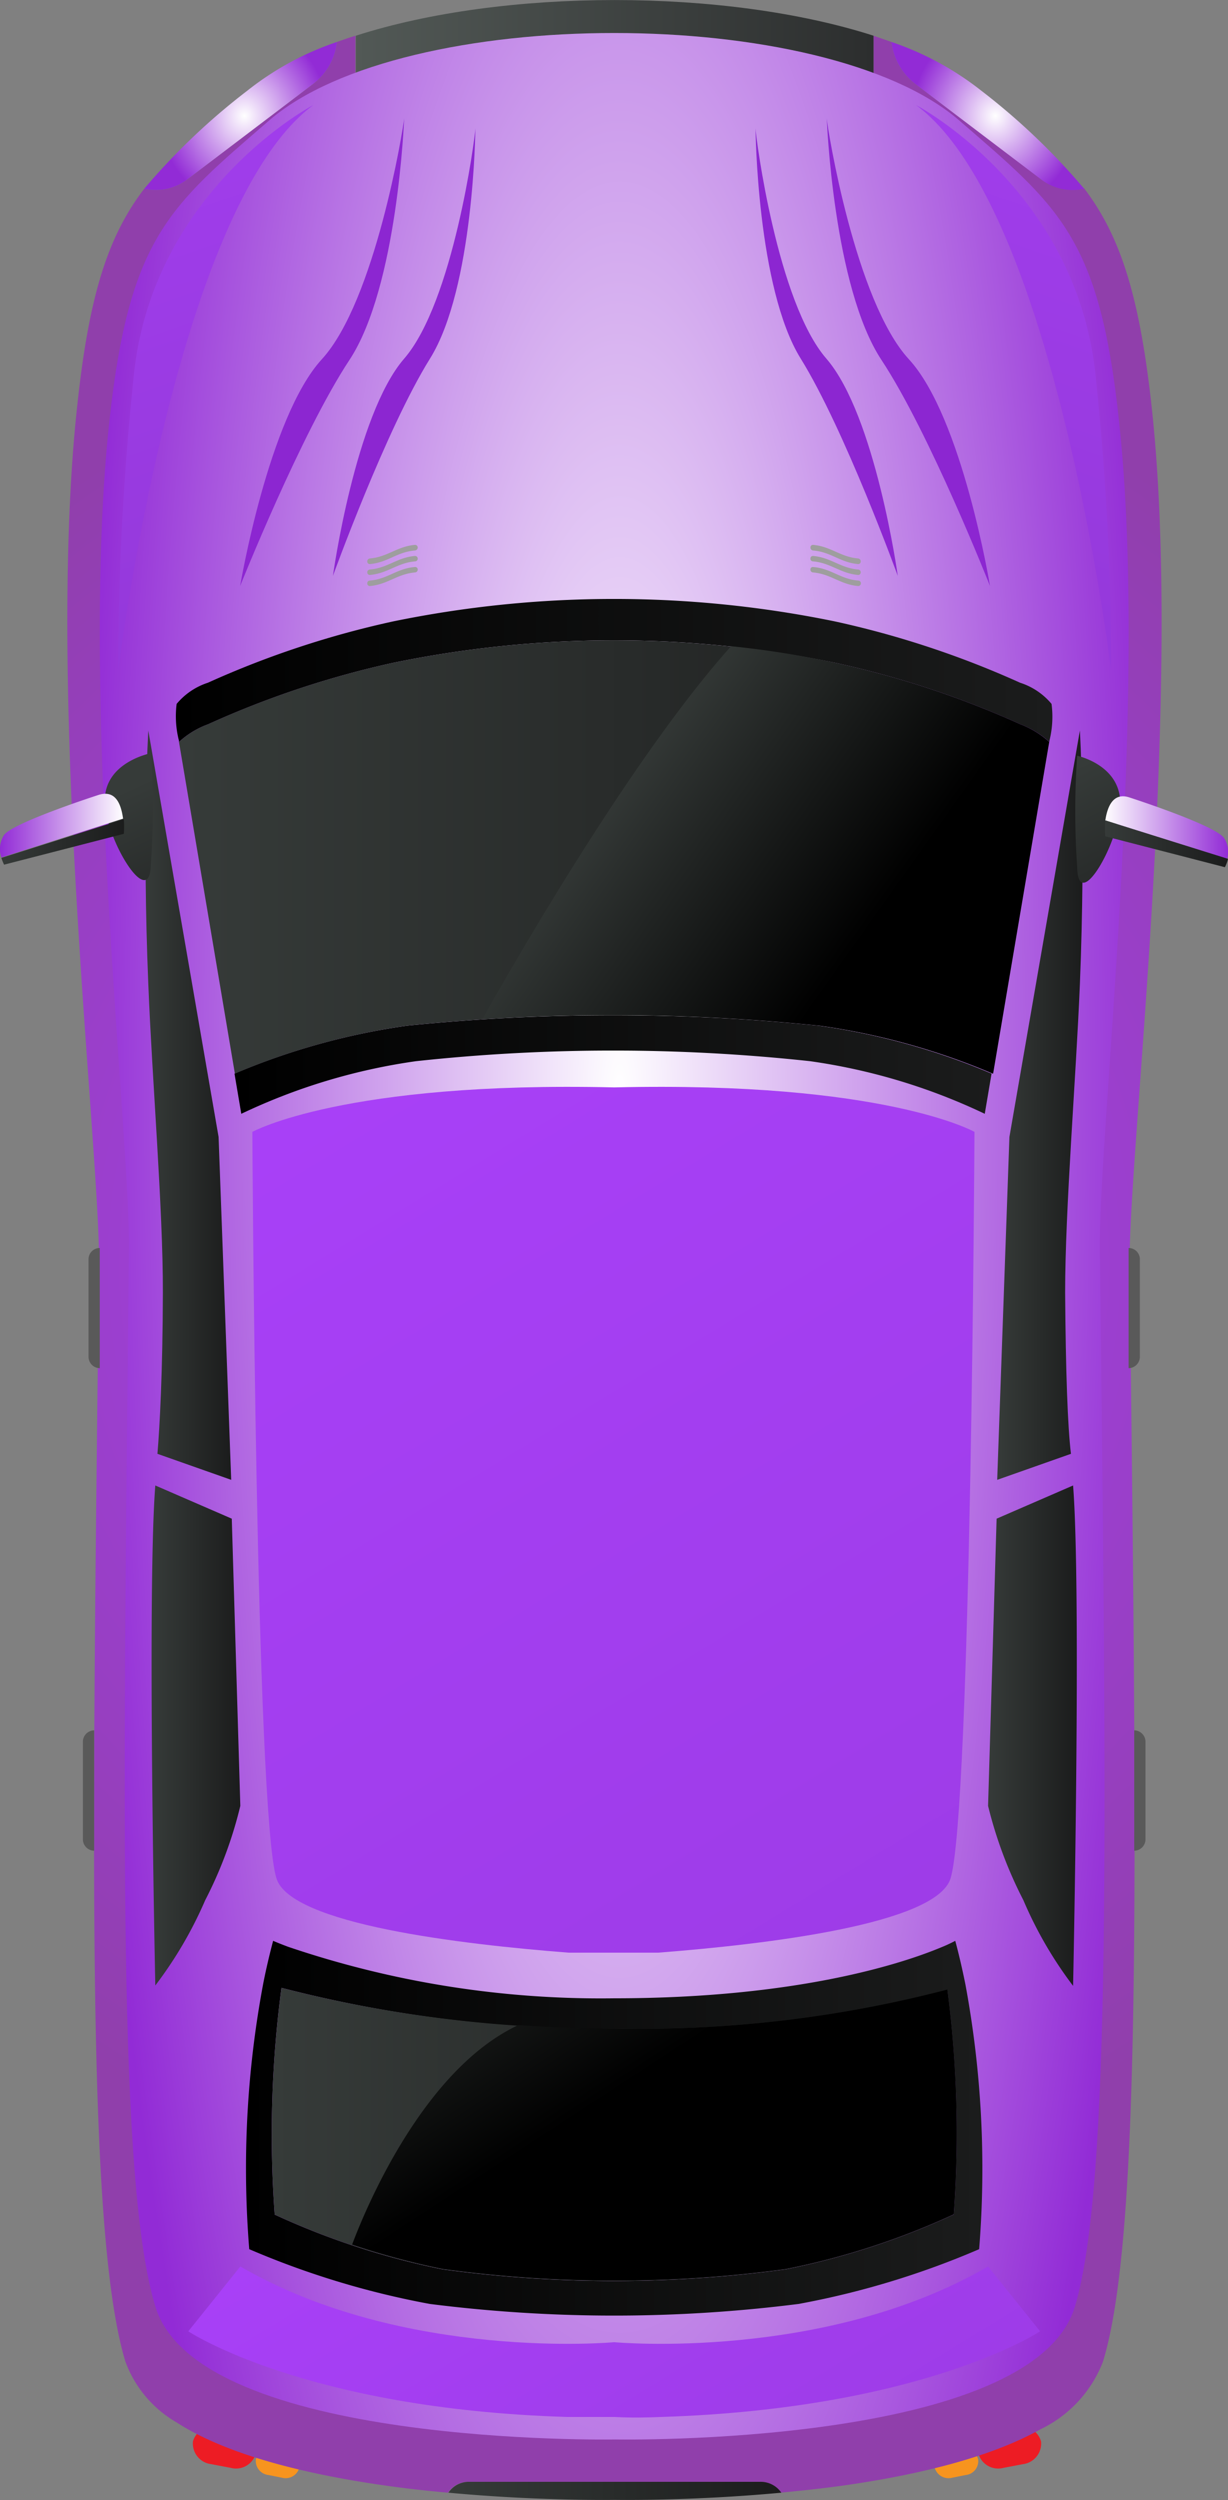 <svg xmlns="http://www.w3.org/2000/svg" xmlns:xlink="http://www.w3.org/1999/xlink" viewBox="0 0 63.26 128.75"><rect x="0" y="0" width="63.26" height="128.75" fill="#808080" stroke="none"/><defs><style>.cls-1{isolation:isolate;}.cls-2{fill:#f7941e;}.cls-3{fill:#ed1c24;}.cls-4{fill:url(#radial-gradient);}.cls-5{fill:url(#linear-gradient);}.cls-6{fill:url(#radial-gradient-2);}.cls-7{fill:url(#linear-gradient-2);}.cls-8{fill:url(#linear-gradient-3);}.cls-9{fill:url(#linear-gradient-4);}.cls-10{fill:url(#linear-gradient-5);}.cls-11{fill:url(#linear-gradient-6);}.cls-12{fill:url(#linear-gradient-7);}.cls-13{fill:url(#linear-gradient-8);}.cls-14{fill:url(#linear-gradient-9);}.cls-15{fill:url(#linear-gradient-10);}.cls-16{fill:url(#radial-gradient-3);}.cls-17{fill:url(#radial-gradient-4);}.cls-18,.cls-32{mix-blend-mode:screen;}.cls-18{fill:url(#linear-gradient-11);}.cls-19{fill:url(#linear-gradient-12);}.cls-20{fill:url(#linear-gradient-13);}.cls-21{fill:url(#linear-gradient-14);}.cls-22{fill:url(#linear-gradient-15);}.cls-23{fill:url(#linear-gradient-16);}.cls-24{fill:url(#linear-gradient-17);}.cls-25{fill:url(#linear-gradient-18);}.cls-26{fill:url(#linear-gradient-19);}.cls-27{fill:url(#linear-gradient-20);}.cls-28{fill:url(#linear-gradient-21);}.cls-29{fill:#595959;}.cls-30{fill:#9e9e9e;}.cls-31{fill:url(#linear-gradient-22);}.cls-32{fill:url(#linear-gradient-23);}.cls-33{fill:#8c26d1;}</style><radialGradient id="radial-gradient" cx="31.64" cy="65.11" r="48.98" gradientUnits="userSpaceOnUse"><stop offset="0" stop-color="#a840f7"/><stop offset="1" stop-color="#903fab"/></radialGradient><linearGradient id="linear-gradient" x1="18.31" y1="4.04" x2="44.98" y2="4.04" gradientUnits="userSpaceOnUse"><stop offset="0" stop-color="#525956"/><stop offset="1" stop-color="#2c2e2e"/></linearGradient><radialGradient id="radial-gradient-2" cx="58.98" cy="-6047.8" r="28.86" gradientTransform="translate(-25.28 23280.14) scale(0.97 3.84)" gradientUnits="userSpaceOnUse"><stop offset="0" stop-color="#fff"/><stop offset="1" stop-color="#922bd6"/></radialGradient><linearGradient id="linear-gradient-2" x1="12.11" y1="54.82" x2="51.17" y2="54.82" gradientUnits="userSpaceOnUse"><stop offset="0"/><stop offset="1" stop-color="#1b1c1c"/></linearGradient><linearGradient id="linear-gradient-3" x1="9.03" y1="34.53" x2="54.25" y2="34.53" xlink:href="#linear-gradient-2"/><linearGradient id="linear-gradient-4" x1="9.23" y1="44.14" x2="54.06" y2="44.14" gradientUnits="userSpaceOnUse"><stop offset="0" stop-color="#363b39"/><stop offset="1" stop-color="#1b1c1c"/></linearGradient><linearGradient id="linear-gradient-5" x1="12.67" y1="109.6" x2="50.61" y2="109.6" xlink:href="#linear-gradient-2"/><linearGradient id="linear-gradient-6" x1="14" y1="109.92" x2="49.28" y2="109.92" xlink:href="#linear-gradient-4"/><linearGradient id="linear-gradient-7" x1="7.5" y1="56.91" x2="11.91" y2="56.91" xlink:href="#linear-gradient-4"/><linearGradient id="linear-gradient-8" x1="51.37" y1="56.91" x2="55.79" y2="56.91" xlink:href="#linear-gradient-4"/><linearGradient id="linear-gradient-9" x1="7.81" y1="89.38" x2="12.38" y2="89.38" xlink:href="#linear-gradient-4"/><linearGradient id="linear-gradient-10" x1="50.9" y1="89.38" x2="55.47" y2="89.38" xlink:href="#linear-gradient-4"/><radialGradient id="radial-gradient-3" cx="39.04" cy="-1.65" r="4.46" gradientTransform="translate(-25.28 7.7) scale(0.97 1.05)" xlink:href="#radial-gradient-2"/><radialGradient id="radial-gradient-4" cx="78.92" cy="-1.65" r="4.46" gradientTransform="translate(-25.28 7.7) scale(0.97 1.05)" xlink:href="#radial-gradient-2"/><linearGradient id="linear-gradient-11" x1="31.44" y1="39.6" x2="44.17" y2="48.65" gradientUnits="userSpaceOnUse"><stop offset="0" stop-color="#363b39"/><stop offset="1"/></linearGradient><linearGradient id="linear-gradient-12" x1="18.79" y1="55.44" x2="68.65" y2="137.29" gradientUnits="userSpaceOnUse"><stop offset="0" stop-color="#a840f7"/><stop offset="1" stop-color="#9539db"/></linearGradient><linearGradient id="linear-gradient-13" x1="25.08" y1="109.29" x2="48.39" y2="147.56" xlink:href="#linear-gradient-12"/><linearGradient id="linear-gradient-14" x1="1.93" y1="-6.5" x2="14.39" y2="29.39" xlink:href="#linear-gradient-12"/><linearGradient id="linear-gradient-15" x1="-1392.9" y1="-6.5" x2="-1380.44" y2="29.39" gradientTransform="matrix(-1, 0, 0, 1, -1331.5, 0)" xlink:href="#linear-gradient-12"/><linearGradient id="linear-gradient-16" x1="54.94" y1="39.72" x2="59.93" y2="49.38" xlink:href="#linear-gradient-4"/><linearGradient id="linear-gradient-17" x1="56.88" y1="42.62" x2="63.26" y2="42.62" gradientTransform="matrix(1, 0, 0, 1, 0, 0)" xlink:href="#radial-gradient-2"/><linearGradient id="linear-gradient-18" x1="56.89" y1="43.46" x2="63.26" y2="43.46" xlink:href="#linear-gradient-4"/><linearGradient id="linear-gradient-19" x1="6.62" y1="40.56" x2="10.97" y2="50.11" xlink:href="#linear-gradient-4"/><linearGradient id="linear-gradient-20" y1="42.53" x2="6.38" y2="42.53" gradientUnits="userSpaceOnUse"><stop offset="0" stop-color="#922bd6"/><stop offset="1" stop-color="#fff"/></linearGradient><linearGradient id="linear-gradient-21" x1="0" y1="43.36" x2="6.38" y2="43.36" xlink:href="#linear-gradient-4"/><linearGradient id="linear-gradient-22" x1="23.06" y1="128.28" x2="40.21" y2="128.28" xlink:href="#linear-gradient-4"/><linearGradient id="linear-gradient-23" x1="22.89" y1="92.82" x2="32.32" y2="107.28" xlink:href="#linear-gradient-11"/></defs><title>Car 3</title><g class="cls-1"><g id="Слой_2" data-name="Слой 2"><g id="Layer_1" data-name="Layer 1"><path class="cls-2" d="M15.42,127.08a.73.73,0,0,1-.89.52l-.7-.14a.73.73,0,0,1-.65-.8h0a.72.72,0,0,1,.9-.51l.7.13a.73.73,0,0,1,.64.8Z"/><path class="cls-3" d="M13.18,126.35a1.06,1.06,0,0,1-1.3.74l-1-.19a1.07,1.07,0,0,1-.94-1.17h0a1.07,1.07,0,0,1,1.3-.74l1,.19a1.07,1.07,0,0,1,.94,1.17Z"/><path class="cls-2" d="M48.15,127.08a.74.74,0,0,0,.9.52l.7-.14a.72.72,0,0,0,.64-.8h0a.71.71,0,0,0-.89-.51l-.7.13a.73.73,0,0,0-.65.8Z"/><path class="cls-3" d="M50.4,126.35a1.06,1.06,0,0,0,1.3.74l1-.19a1.07,1.07,0,0,0,.93-1.17h0a1.07,1.07,0,0,0-1.3-.74l-1,.19a1.07,1.07,0,0,0-.94,1.17Z"/><path class="cls-4" d="M59.3,20.7c-.64-5.68-1.65-8.62-3.45-11a2.68,2.68,0,0,1-2.23-.49L47.12,4.3a3.21,3.21,0,0,1-1.2-2.14L45,1.84V8.08H18.31V1.84c-.33.1-.64.21-.95.32a3.14,3.14,0,0,1-1.2,2.14L9.66,9.23a2.68,2.68,0,0,1-2.23.49C5.63,12.08,4.62,15,4,20.7c-1.68,15,1.17,38.64,1.1,44.46-.37,31-.62,49.92,1.36,56.46a6,6,0,0,0,2.62,3.12c2.36,1.53,5.91,2.48,9.51,3.07,1.52.25,3,.43,4.49.56a1.27,1.27,0,0,1,1.05-.56h15a1.29,1.29,0,0,1,1.06.56c1.08-.1,2.2-.22,3.34-.38,3.68-.53,7.44-1.41,10.06-2.88a6.42,6.42,0,0,0,3.23-3.49c2-6.54,1.74-25.43,1.37-56.46C58.13,59.34,61,35.73,59.3,20.7Z"/><path class="cls-5" d="M45,8.08V1.84c-7.61-2.45-19.07-2.45-26.67,0V8.08Z"/><path class="cls-6" d="M57.64,21.63c-1-9.43-3.11-11-8.23-15.43-6.94-6-28.6-6-35.54,0-5.12,4.42-7.2,6-8.23,15.43-1.58,14.47,1.1,37.19,1,42.8C6.32,94.29,6.09,112.48,8,118.77c2.16,7.26,23.69,6.86,23.69,6.86s21.54.4,23.69-6.86c1.86-6.29,1.63-24.48,1.28-54.34C56.55,58.82,59.22,36.1,57.64,21.63Z"/><path class="cls-7" d="M21,52.82a35.4,35.4,0,0,0-8.92,2.47l.35,2.07a30.91,30.91,0,0,1,9-2.71,94.36,94.36,0,0,1,20.3,0,30.91,30.91,0,0,1,9,2.71l.35-2.07a35.26,35.26,0,0,0-8.92-2.47A104.5,104.5,0,0,0,21,52.82Z"/><path class="cls-8" d="M10.72,37.3a47.87,47.87,0,0,1,9.55-3.17,56.54,56.54,0,0,1,22.74,0,47.87,47.87,0,0,1,9.55,3.17,4.66,4.66,0,0,1,1.5.91v-.06a5.09,5.09,0,0,0,.11-1.9,3.5,3.5,0,0,0-1.62-1.09A48,48,0,0,0,43,32a56.54,56.54,0,0,0-22.74,0,48,48,0,0,0-9.55,3.16A3.5,3.5,0,0,0,9.1,36.25a5.05,5.05,0,0,0,.12,1.9v.06A4.47,4.47,0,0,1,10.72,37.3Z"/><path class="cls-9" d="M21,52.82a104.5,104.5,0,0,1,21.22,0,35.26,35.26,0,0,1,8.92,2.47l2.89-17.08a4.66,4.66,0,0,0-1.5-.91A47.87,47.87,0,0,0,43,34.13a56.54,56.54,0,0,0-22.74,0,47.87,47.87,0,0,0-9.55,3.17,4.47,4.47,0,0,0-1.49.91l2.88,17.08A35.4,35.4,0,0,1,21,52.82Z"/><path class="cls-10" d="M49.73,102.18c-.15-.74-.32-1.49-.52-2.23a7.82,7.82,0,0,1-.76.35c-1.88.78-7.3,2.61-16.81,2.61a50.12,50.12,0,0,1-16.79-2.65c-.51-.19-.78-.31-.78-.31-.19.72-.36,1.44-.5,2.15a51.55,51.55,0,0,0-.73,13.73,43.63,43.63,0,0,0,9.3,2.82,75.51,75.51,0,0,0,19,0,43.38,43.38,0,0,0,9.3-2.82A51.92,51.92,0,0,0,49.73,102.18Zm-.6,11.87a38.53,38.53,0,0,1-8.65,2.82,65.42,65.42,0,0,1-17.68,0,38.76,38.76,0,0,1-8.65-2.82,56.92,56.92,0,0,1,.35-11.68,66.28,66.28,0,0,0,17.14,2.12,62.35,62.35,0,0,0,17.16-2A56.81,56.81,0,0,1,49.13,114.05Z"/><path class="cls-11" d="M14.5,102.37a56.92,56.92,0,0,0-.35,11.68,38.76,38.76,0,0,0,8.65,2.82,65.42,65.42,0,0,0,17.68,0,38.53,38.53,0,0,0,8.65-2.82,56.81,56.81,0,0,0-.33-11.59,62.35,62.35,0,0,1-17.16,2A66.28,66.28,0,0,1,14.5,102.37Z"/><path class="cls-12" d="M8.11,74.87l3.8,1.34-.65-17.66L7.64,37.62s-.32,5.37,0,13.06c.19,4.86.76,11.56.75,15.88C8.38,70.66,8.23,73.44,8.11,74.87Z"/><path class="cls-13" d="M55.17,74.87l-3.8,1.34L52,58.55l3.63-20.93s.31,5.37,0,13.06c-.2,4.86-.76,11.56-.76,15.88C54.9,70.66,55,73.48,55.17,74.87Z"/><path class="cls-14" d="M8,76.5l3.94,1.71L12.38,93a21.52,21.52,0,0,1-1.81,4.86A20.9,20.9,0,0,1,8,102.25S7.57,82,8,76.5Z"/><path class="cls-15" d="M55.28,76.5l-3.94,1.71L50.9,93a22,22,0,0,0,1.82,4.86,20.71,20.71,0,0,0,2.56,4.41S55.71,82,55.28,76.5Z"/><path class="cls-16" d="M9.66,9.23l6.5-4.93a3.14,3.14,0,0,0,1.2-2.14,15.26,15.26,0,0,0-4.62,2.51A34.06,34.06,0,0,0,7.43,9.72,2.68,2.68,0,0,0,9.66,9.23Z"/><path class="cls-17" d="M47.12,4.3l6.5,4.93a2.68,2.68,0,0,0,2.23.49,34.4,34.4,0,0,0-5.3-5.05,15.45,15.45,0,0,0-4.63-2.51A3.21,3.21,0,0,0,47.12,4.3Z"/><path class="cls-18" d="M52.56,37.3A47.87,47.87,0,0,0,43,34.13a46.6,46.6,0,0,0-5.34-.85c-4.8,5.36-10.48,15.07-12.8,19.18a107.49,107.49,0,0,1,17.38.36,35.26,35.26,0,0,1,8.92,2.47l2.89-17.08A4.66,4.66,0,0,0,52.56,37.3Z"/><path class="cls-19" d="M31.64,56C17.72,55.67,13,58.29,13,58.29s.17,35,1.24,38.44c.72,2.36,9.49,3.4,15.06,3.83h4.6c5.57-.43,14.35-1.47,15.07-3.83,1.06-3.47,1.23-38.44,1.23-38.44S45.57,55.67,31.64,56Z"/><path class="cls-20" d="M34.07,124.47c13.52-.43,19.51-4.41,19.51-4.41l-2.68-3.34c-8.44,4.9-19.26,3.9-19.26,3.9h0s-10.82,1-19.26-3.9L9.7,120.06s6,4,19.52,4.41c.7,0,2.42,0,2.42,0h0C32.56,124.52,33.36,124.5,34.07,124.47Z"/><path class="cls-21" d="M16.14,5.41S7.76,9.8,6.87,19.55a144.1,144.1,0,0,0-.78,15S9,10.7,16.14,5.41Z"/><path class="cls-22" d="M47.19,5.41s8.38,4.39,9.27,14.14a144.1,144.1,0,0,1,.78,15S54.37,10.7,47.19,5.41Z"/><path class="cls-23" d="M55.49,38.92s2.17.45,2.22,2.38-2.17,5.84-2.22,3.36A41.74,41.74,0,0,1,55.49,38.92Z"/><path class="cls-24" d="M63.05,43.15c-.48-.67-4.86-2.08-4.86-2.08-.86-.29-1.15.5-1.25,1.18l6.27,2A1.27,1.27,0,0,0,63.05,43.15Z"/><path class="cls-25" d="M56.94,42.25a4.38,4.38,0,0,0,0,.82l6.16,1.59a1.88,1.88,0,0,0,.16-.43Z"/><path class="cls-26" d="M7.77,38.79s-2.32.44-2.37,2.37S7.71,47,7.77,44.53A40.11,40.11,0,0,0,7.77,38.79Z"/><path class="cls-27" d="M5.07,40.94S.69,42.35.21,43a1.34,1.34,0,0,0-.14,1.16l6.27-2C6.25,41.5,6,40.64,5.07,40.94Z"/><path class="cls-28" d="M.07,44.18a2.94,2.94,0,0,0,.14.35l6.17-1.59a5.57,5.57,0,0,0,0-.75Z"/><path class="cls-29" d="M5.14,64.27a.58.58,0,0,0-.58.59v5a.59.59,0,0,0,.58.6Z"/><path class="cls-29" d="M4.85,89.11a.59.59,0,0,0-.58.6v5a.59.59,0,0,0,.58.6Z"/><path class="cls-29" d="M58.14,64.27a.58.58,0,0,1,.58.59v5a.59.59,0,0,1-.58.6Z"/><path class="cls-29" d="M58.43,89.11a.59.59,0,0,1,.58.6v5a.59.59,0,0,1-.58.6Z"/><path class="cls-30" d="M19.05,29.05c.93-.08,1.4-.63,2.33-.7a.16.16,0,0,0,.14-.15.14.14,0,0,0-.14-.14c-.93.08-1.4.62-2.33.7a.15.15,0,0,0-.13.15A.13.13,0,0,0,19.05,29.05Z"/><path class="cls-30" d="M21.38,28.63c-.93.08-1.4.62-2.33.7a.14.14,0,0,0-.13.15.13.13,0,0,0,.13.13c.93-.08,1.4-.62,2.33-.7a.14.14,0,0,0,.14-.14A.14.14,0,0,0,21.38,28.63Z"/><path class="cls-30" d="M21.38,29.2c-.93.07-1.4.62-2.33.7a.13.13,0,0,0-.13.14.13.13,0,0,0,.13.14c.93-.08,1.4-.62,2.33-.7a.15.15,0,0,0,.14-.15A.13.13,0,0,0,21.38,29.2Z"/><path class="cls-30" d="M44.21,29.05c-.93-.08-1.4-.63-2.33-.7a.15.15,0,0,1-.13-.15.13.13,0,0,1,.13-.14c.93.08,1.4.62,2.33.7a.15.15,0,0,1,.13.15A.13.13,0,0,1,44.21,29.05Z"/><path class="cls-30" d="M41.88,28.63c.93.08,1.4.62,2.33.7a.14.14,0,0,1,.13.15.13.13,0,0,1-.13.13c-.93-.08-1.4-.62-2.33-.7a.13.13,0,0,1-.13-.14A.13.13,0,0,1,41.88,28.63Z"/><path class="cls-30" d="M41.88,29.2c.93.07,1.4.62,2.33.7a.14.14,0,0,1,.14.14.14.14,0,0,1-.14.14c-.93-.08-1.4-.62-2.33-.7a.14.14,0,0,1-.13-.15A.12.12,0,0,1,41.88,29.2Z"/><path class="cls-31" d="M39.15,127.81h-15a1.27,1.27,0,0,0-1.05.56c4.71.44,8.58.37,8.58.37s3.86.07,8.57-.37A1.29,1.29,0,0,0,39.15,127.81Z"/><path class="cls-32" d="M48.8,102.46a62.35,62.35,0,0,1-17.16,2c-1.75,0-3.39-.06-4.94-.17-4.9,2.29-7.87,9.46-8.56,11.3a39.36,39.36,0,0,0,4.66,1.25,65.42,65.42,0,0,0,17.68,0,38.53,38.53,0,0,0,8.65-2.82A56.81,56.81,0,0,0,48.8,102.46Z"/><path class="cls-33" d="M24.49,6.6s-.07,8.23-2.34,11.87-5,11.19-5,11.19,1.14-8.27,3.67-11.19S24.47,7.12,24.49,6.6Z"/><path class="cls-33" d="M20.82,6.1S20.49,14.77,18,18.54s-5.63,11.64-5.63,11.64,1.46-8.68,4.21-11.68S20.77,6.64,20.82,6.1Z"/><path class="cls-33" d="M38.92,6.6s.07,8.23,2.33,11.87,5,11.19,5,11.19-1.15-8.27-3.68-11.19S38.94,7.12,38.92,6.6Z"/><path class="cls-33" d="M42.59,6.1s.33,8.67,2.82,12.44S51,30.18,51,30.18,49.58,21.5,46.82,18.5,42.63,6.64,42.59,6.1Z"/></g></g></g></svg>